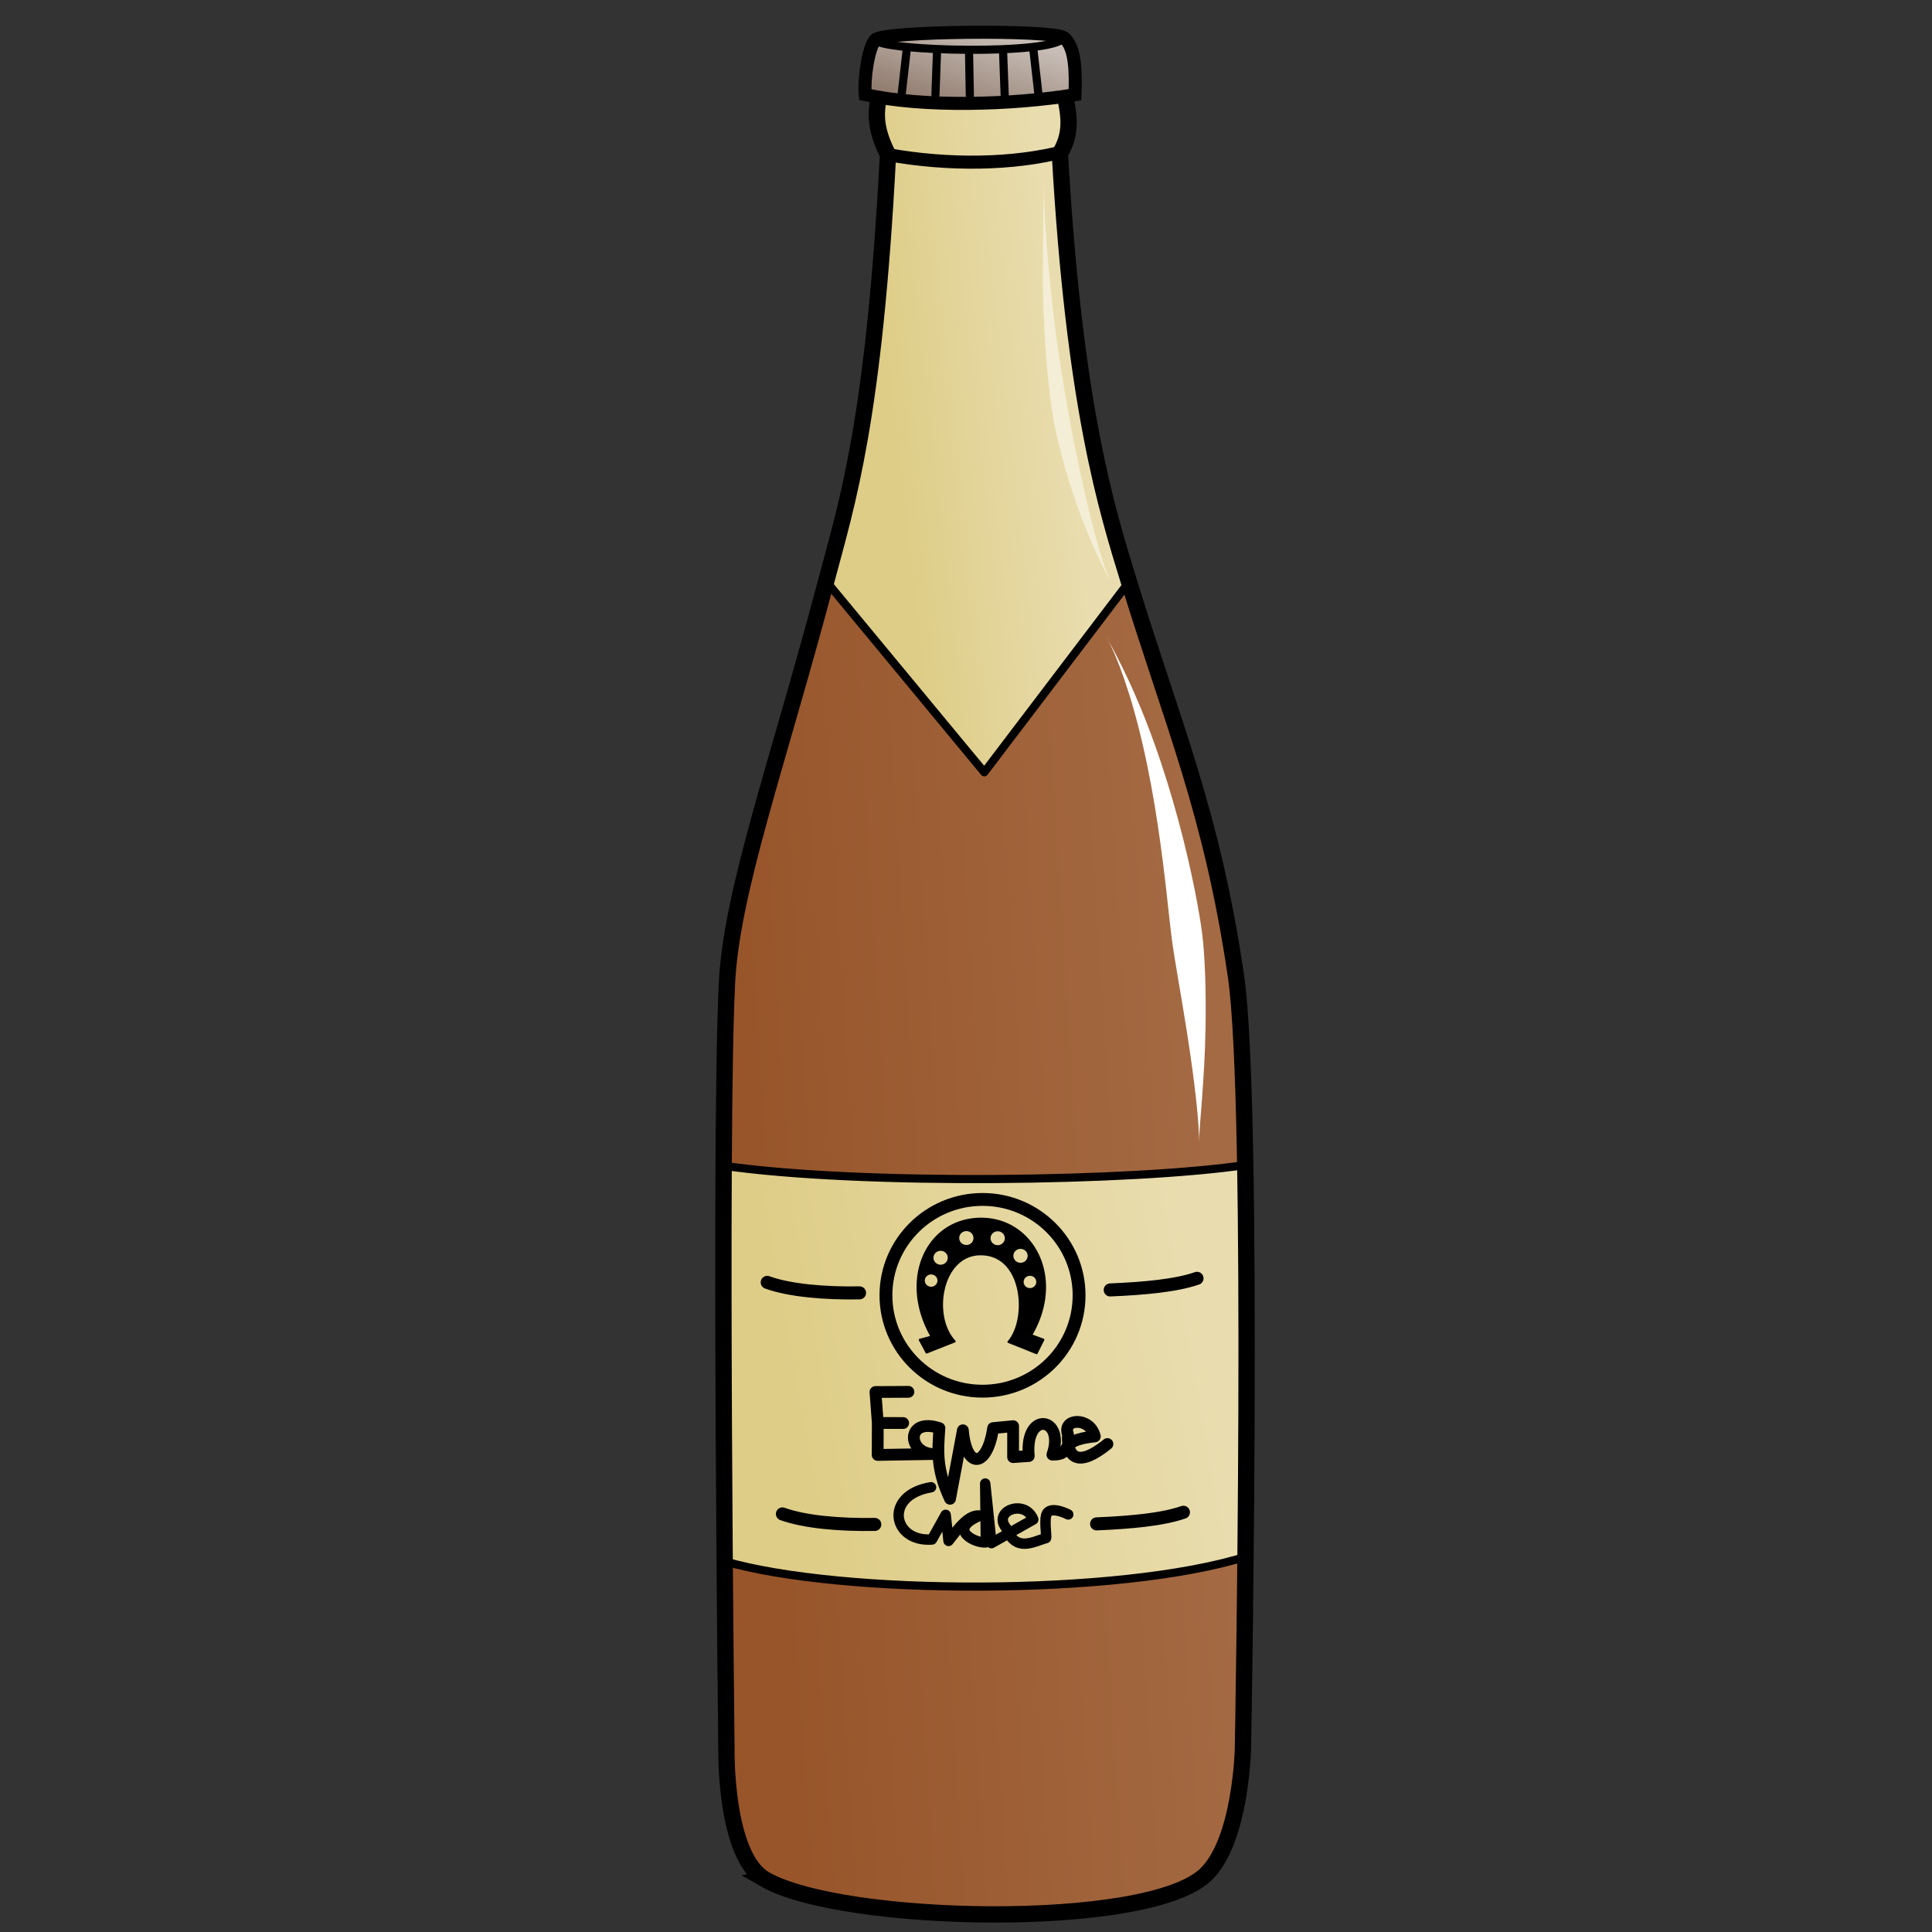 <svg version="1.1" viewBox="0 0 64 64" xmlns="http://www.w3.org/2000/svg" xmlns:xlink="http://www.w3.org/1999/xlink">
 <rect x="0" y="0" width="64" height="64" fill="#333333" stroke="none"/>
 <defs>
  <linearGradient id="linearGradient910">
   <stop stop-color="#decd87" offset="0"/>
   <stop stop-color="#e9ddaf" offset="1"/>
  </linearGradient>
  <linearGradient id="linearGradient912" x1="29.651" x2="35.116" y1="14.742" y2="14.128" gradientUnits="userSpaceOnUse" xlink:href="#linearGradient910"/>
  <linearGradient id="linearGradient920" x1="31.559" x2="32.374" y1="5.864" y2="3.212" gradientTransform="matrix(1.081 0 0 1.081 -2.627 -2.599)" gradientUnits="userSpaceOnUse">
   <stop stop-color="#917c6f" offset="0"/>
   <stop stop-color="#c8beb7" offset="1"/>
  </linearGradient>
  <linearGradient id="linearGradient928" x1="25.935" x2="39.801" y1="43.386" y2="42.505" gradientUnits="userSpaceOnUse">
   <stop stop-color="#98552a" offset="0"/>
   <stop stop-color="#a46a43" offset="1"/>
  </linearGradient>
  <linearGradient id="linearGradient974" x1="26.847" x2="39.661" y1="47.051" y2="44.746" gradientUnits="userSpaceOnUse" xlink:href="#linearGradient910"/>
 </defs>
 <g transform="matrix(1.081 0 0 1.081 -2.627 -2.599)" fill-rule="evenodd">
  <path d="m25.872 59.995c2.354 1.354 11.721 1.561 13.505-0.144 1.089-1.04 1.142-3.876 1.142-3.876s0.362-19.718-0.213-23.653c-0.737-5.03-1.939-7.718-3.289-12.119-0.678-2.211-1.668-5.332-2.108-13.092l-5.268 0.032c-0.424 8.144-1.25 10.647-1.885 13.041-1.515 5.712-2.909 9.525-3.05 12.347-0.235 4.738-0.016 23.481-0.016 23.481s-0.058 3.27 1.182 3.983z" fill="url(#linearGradient928)"/>
  <path d="m32.606 26.08-4.856-5.867c1.423-4.569 1.542-9.028 1.865-13.106 0 0-0.322-0.485-0.387-0.771-0.174-0.77 0.273-2.284 0.273-2.284l5.346-0.141s0.632 1.761 0.497 2.447c-0.079 0.403-0.435 0.752-0.435 0.752 0.337 4.258 0.534 8.567 2.116 13.154z" fill="url(#linearGradient912)"/>
  <path d="m40.605 38.103c-3.358 0.506-11.797 0.639-16.067 0.016 0.03 3.89-0.009 8.235 0.077 12.124 3.589 1.05 12.137 1.079 16.005-0.139z" fill="url(#linearGradient974)" stroke="#000" stroke-width=".25"/>
 </g>
 <g stroke="#000">
  <g transform="matrix(1.081 0 0 1.081 -2.627 -2.599)" fill="none">
   <path d="m30.268 45.056-1.01 0.005 0.071 0.949 0.777 0.002-0.777-0.002-0.004 0.979 1.681-0.027c-0.781-0.048-0.809-1.131 0.212-0.794-0.046 0.683-0.108 1.238 0.325 2.165l0.394-2.099c0.105 1.214 0.745 1.156 0.927-0.067l0.612-0.059-5.85e-4 0.948 0.48-0.033c-0.131-1.415 1.129-1.189 0.724-0.043 0.702 5e-3 0.061-0.431 1.3-0.558-0.144-0.612-1.013-0.557-0.821-0.061-0.03 0.336 0.037 1.24 1.208 0.294" stroke-linecap="round" stroke-linejoin="round" stroke-width=".361"/>
   <path d="m30.961 47.98c-1.464 0.239-1.184 1.693 0.029 1.6l0.419-0.755 0.089 0.799c0.31-0.397 0.617-0.825 0.967-0.775-1.054 0.439-0.109 0.861 0.177 0.819l-0.021-1.801 0.191 1.826 1.282-0.724c-0.248-0.645-1.27-0.264-0.824 0.268 0.291 0.761 0.845 0.397 1.214 0.301 0.034-0.009-0.077-0.614 0.037-0.771 0.153-0.21 0.645 0.046 0.645 0.046" stroke-linecap="round" stroke-linejoin="round" stroke-width=".319"/>
   <path d="m29.642 7.143c1.852 0.334 3.844 0.311 5.423-0.105" stroke-width=".4"/>
   <path d="m25.872 59.995c2.354 1.354 11.721 1.561 13.505-0.144 1.089-1.04 1.142-3.876 1.142-3.876s0.362-19.718-0.213-23.653c-0.737-5.03-1.939-7.718-3.289-12.119-0.678-2.211-1.668-5.332-2.108-13.092 0.537-0.896 0.106-1.599 0.074-2.381l-5.524 0.204c-0.108 0.613-0.376 1.111 0.183 2.209-0.424 8.144-1.25 10.647-1.885 13.041-1.515 5.712-2.909 9.525-3.05 12.347-0.235 4.738-0.016 23.481-0.016 23.481s-0.058 3.27 1.182 3.983z" stroke-width=".5"/>
  </g>
  <path d="m28.662 3.133c1.91 0.429 4.848 0.348 6.948 0.005 0.023-0.649 0.036-1.587-0.373-1.893-0.433-0.27-5.987-0.219-6.241 0.072-0.239 0.276-0.381 1.321-0.334 1.816z" fill="url(#linearGradient920)" fill-rule="evenodd" stroke-width=".432"/>
  <g stroke-linecap="round" stroke-linejoin="round">
   <g transform="matrix(1.081 0 0 1.081 -2.627 -2.599)" fill="#ffde17" stroke-width=".25">
    <path d="m30.065 5.256 0.144-1.27"/>
    <path d="m31.096 5.304 0.048-1.318"/>
    <path d="m32.15 5.328-0.024-1.294"/>
    <path d="m34.248 5.256-0.144-1.27"/>
    <path d="m33.217 5.304-0.048-1.318"/>
   </g>
   <path d="m28.996 1.317c0.157 0.388 5.952 0.524 6.241-0.072" fill="none" stroke-width=".27"/>
   <path d="m27.358 19.243 5.248 6.34 4.775-6.284" fill="none" stroke-width=".27"/>
  </g>
 </g>
 <path d="m36.639 21.063c0.404 0.758 0.96 1.784 1.595 3.549 0.608 1.69 1.066 3.468 1.356 4.934 0.111 0.56 0.19 1.04 0.235 1.397 0.09 0.709 0.133 1.912 0.109 3.174-0.032 1.654-0.2 3.127-0.218 3.722 0.018-0.612-0.138-1.992-0.402-3.68-0.188-1.202-0.416-2.422-0.501-3.087-0.045-0.353-0.094-0.822-0.156-1.381-0.166-1.478-0.391-3.222-0.791-4.971-0.397-1.74-0.853-2.954-1.227-3.657z" fill="#fff" stroke-width="1.081"/>
 <g transform="matrix(1.081 0 0 1.081 -2.627 -2.599)" fill="#f4eed7">
  <path d="m34.421 7.815c-0.01 1.48 0.208 4.032 0.603 6.386 0.062 0.371 0.119 0.687 0.16 0.925 0.188 1.107 0.857 4.271 1.297 5.157-0.272-0.547-0.635-1.235-1.042-2.379-0.376-1.058-0.633-2.097-0.735-2.696-0.041-0.244-0.086-0.564-0.128-0.945-0.288-2.611-0.165-4.77-0.154-6.448z"/>
  <path d="m36.034 49.102c1.052-0.045 2.013-0.131 2.661-0.356" stroke="#000" stroke-linecap="round" stroke-linejoin="round" stroke-width=".4"/>
  <path d="m29.237 49.119c-1.051 0.018-2.139-0.071-2.83-0.322" stroke="#000" stroke-linecap="round" stroke-linejoin="round" stroke-width=".4"/>
 </g>
 <g stroke="#000" stroke-linejoin="round">
  <g stroke-linecap="round">
   <ellipse cx="32.547" cy="42.909" rx="3.199" ry="3.176" fill="none" stroke-width=".426"/>
   <path d="m36.777 42.731c1.137-0.049 2.175-0.142 2.876-0.385" fill="#f4eed7" stroke-width=".432"/>
   <path d="m28.474 42.828c-1.135 0.02-2.312-0.076-3.059-0.348" fill="#f4eed7" stroke-width=".432"/>
  </g>
  <path d="m32.518 40.373c-1.807-0.007-2.744 2.003-1.653 3.905l-0.394 0.107 0.224 0.417 0.927-0.367c-0.783-0.833-0.449-2.878 0.854-2.887 1.452-0.01 1.589 2.162 0.933 2.904l0.929 0.372 0.222-0.444-0.404-0.15c1.112-1.893 0.064-3.849-1.639-3.856zm-0.506 0.373a0.272 0.266 0 0 1 0.272 0.266 0.272 0.266 0 0 1-0.272 0.266 0.272 0.266 0 0 1-0.272-0.266 0.272 0.266 0 0 1 0.272-0.266zm1.038 0.006a0.272 0.266 0 0 1 0.272 0.266 0.272 0.266 0 0 1-0.272 0.266 0.272 0.266 0 0 1-0.272-0.266 0.272 0.266 0 0 1 0.272-0.266zm0.756 0.583a0.272 0.266 0 0 1 0.272 0.266 0.272 0.266 0 0 1-0.272 0.266 0.272 0.266 0 0 1-0.272-0.266 0.272 0.266 0 0 1 0.272-0.266zm-2.647 0.064a0.272 0.266 0 0 1 0.272 0.266 0.272 0.266 0 0 1-0.272 0.266 0.272 0.266 0 0 1-0.272-0.266 0.272 0.266 0 0 1 0.272-0.266zm-0.314 0.783a0.245 0.239 0 0 1 0.245 0.239 0.245 0.239 0 0 1-0.245 0.239 0.245 0.239 0 0 1-0.245-0.239 0.245 0.239 0 0 1 0.245-0.239zm3.274 0.045a0.245 0.239 0 0 1 0.245 0.239 0.245 0.239 0 0 1-0.245 0.239 0.245 0.239 0 0 1-0.245-0.239 0.245 0.239 0 0 1 0.245-0.239z" fill-rule="evenodd" stroke-width=".072"/>
 </g>
</svg>
